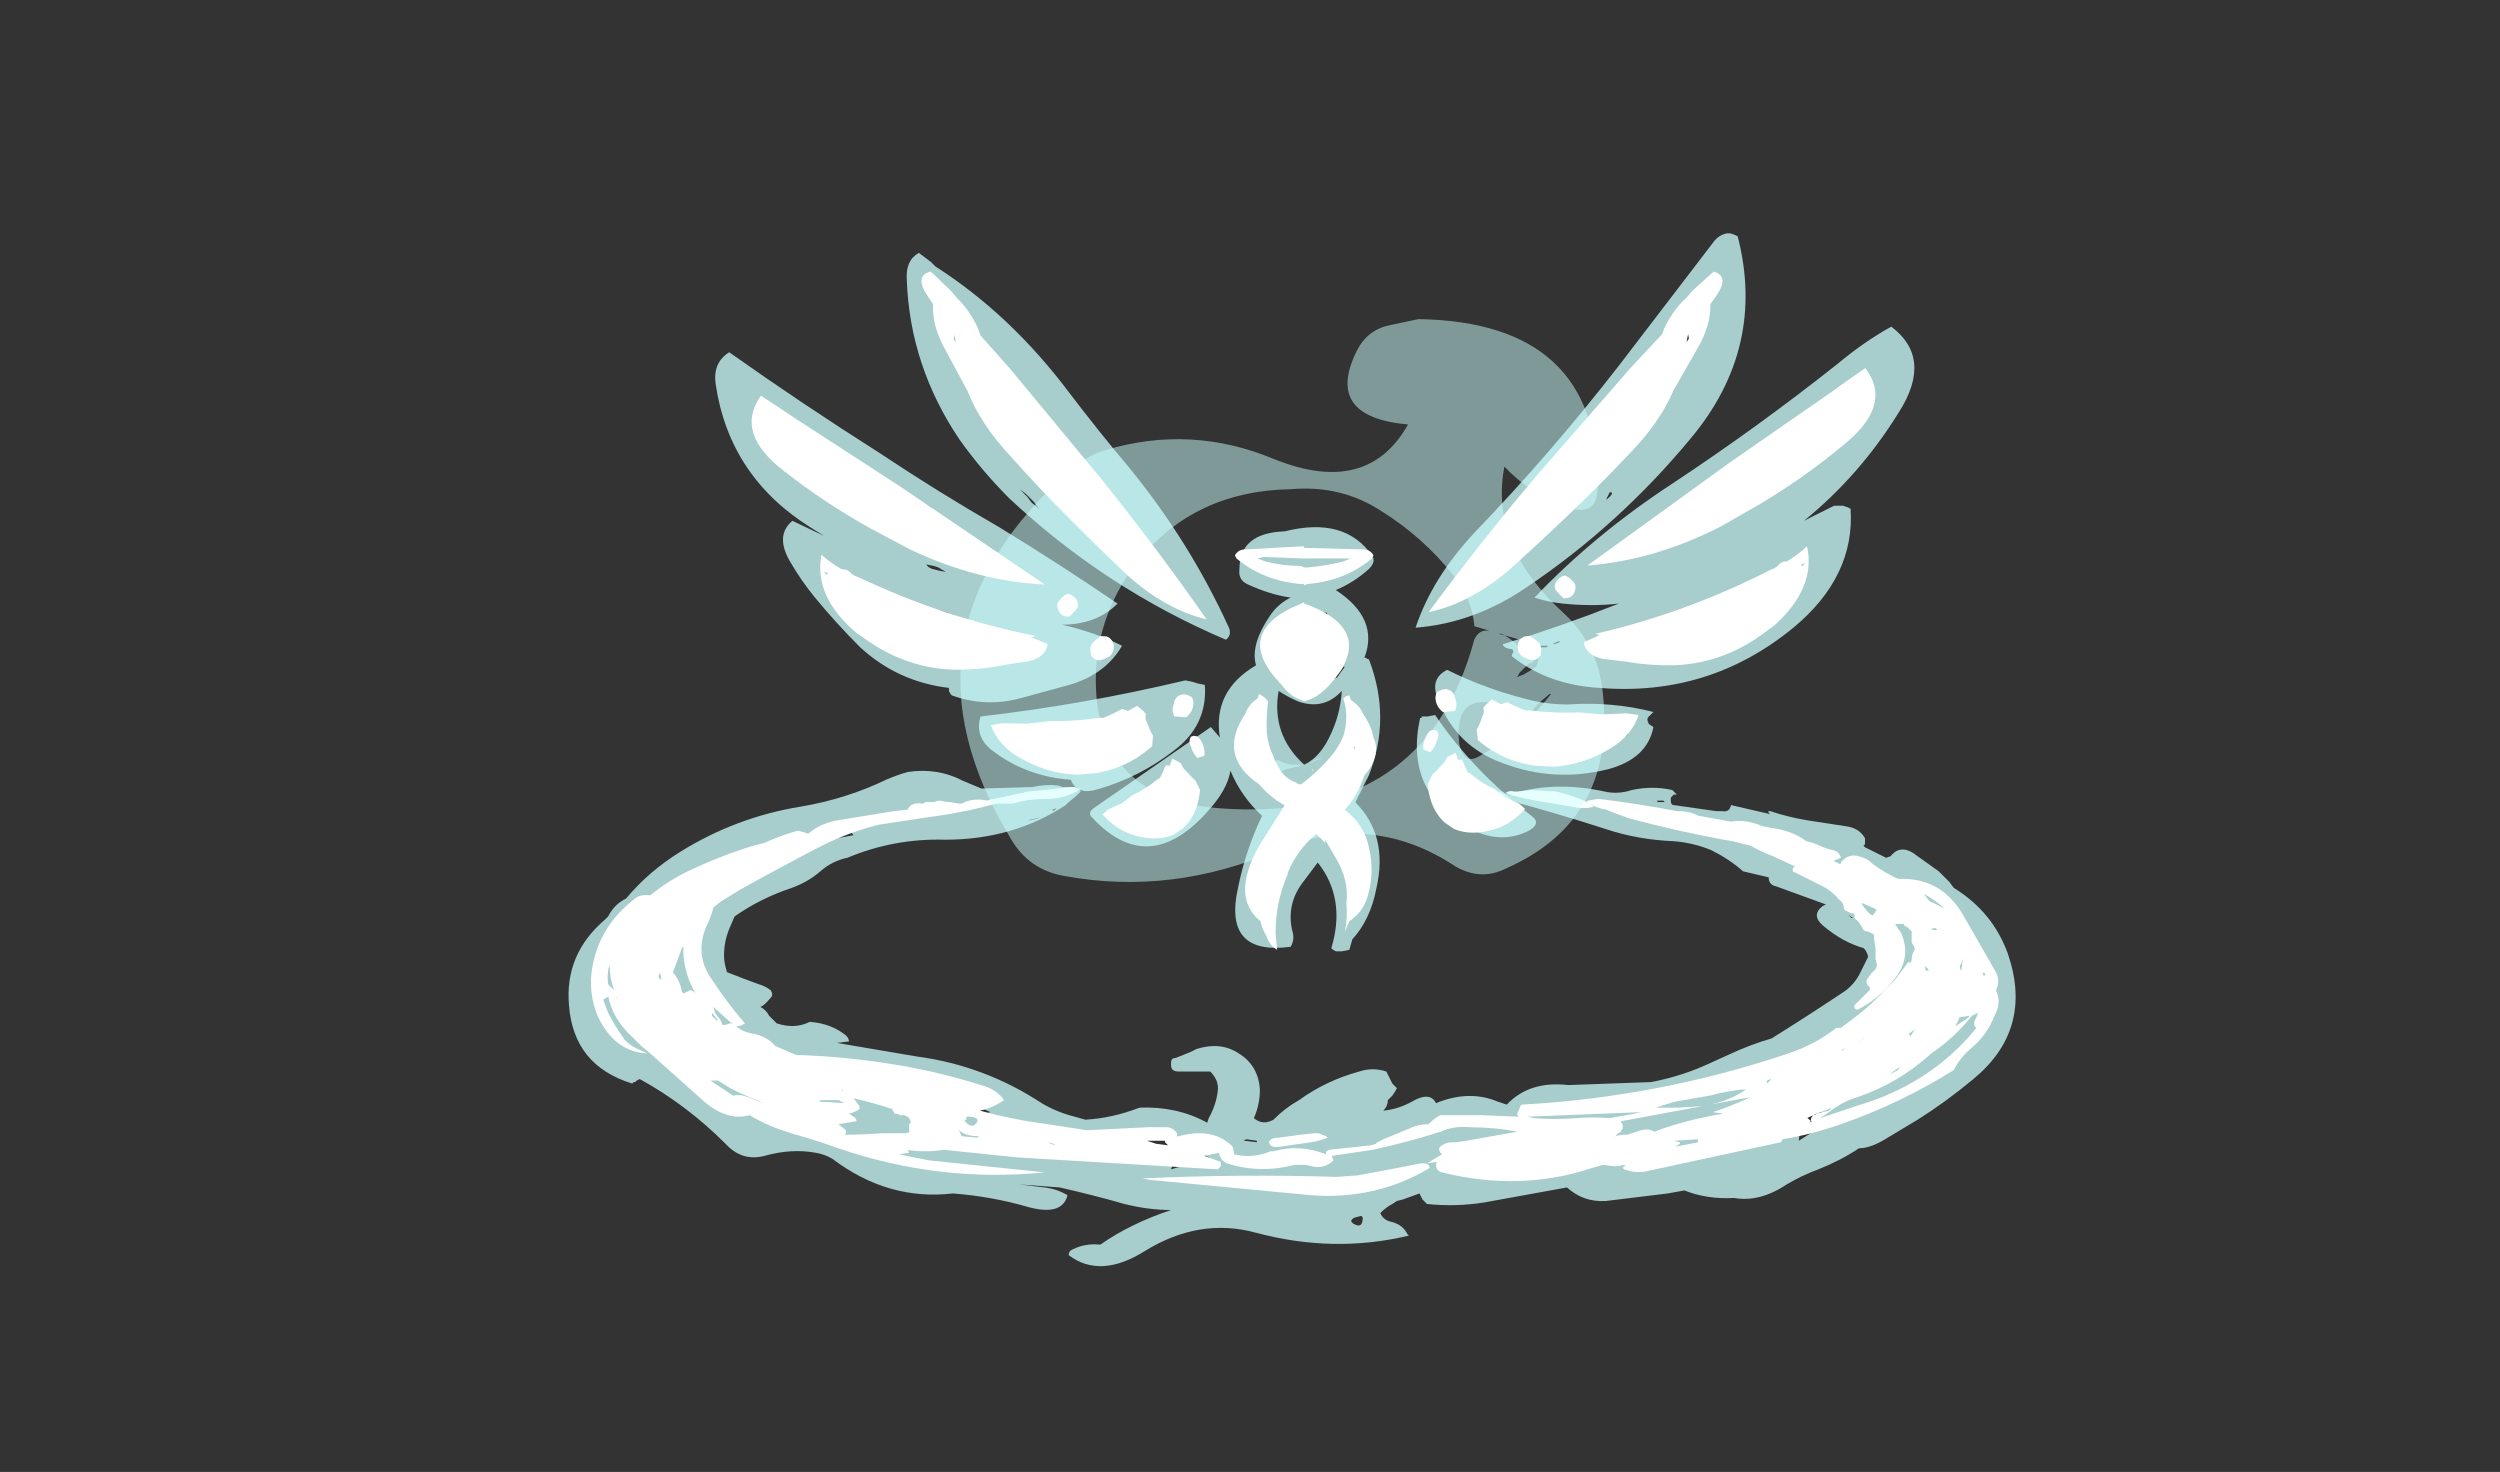 <?xml version="1.0" encoding="UTF-8" standalone="no"?>
<svg xmlns:ffdec="https://www.free-decompiler.com/flash" xmlns:xlink="http://www.w3.org/1999/xlink" ffdec:objectType="frame" height="342.25px" width="581.3px" xmlns="http://www.w3.org/2000/svg">
  <rect width="100%" height="100%" fill="#333333" stroke="none"/>
  <g transform="matrix(1.0, 0.0, 0.0, 1.0, 286.5, 417.85)">
    <use ffdec:characterId="1301" height="16.45" transform="matrix(7.0, 0.0, 0.0, 7.0, -154.55, -238.7)" width="48.1" xlink:href="#shape0"/>
    <use ffdec:characterId="1302" height="23.9" transform="matrix(7.0, 0.0, 0.0, 7.0, -120.1, -363.6)" width="39.85" xlink:href="#shape1"/>
    <use ffdec:characterId="1298" height="13.4" transform="matrix(7.0, 0.0, 0.0, 7.0, 0.3, -290.8)" width="4.75" xlink:href="#shape2"/>
    <use ffdec:characterId="1288" height="9.5" transform="matrix(6.889, -1.216, 1.216, 6.889, 34.135, -340.959)" width="11.5" xlink:href="#shape3"/>
    <use ffdec:characterId="1289" height="6.6" transform="matrix(6.962, -0.704, 0.704, 6.962, 70.641, -324.521)" width="11.25" xlink:href="#shape4"/>
    <use ffdec:characterId="1290" height="3.6" transform="matrix(6.976, -0.553, 0.553, 6.976, 64.951, -285.416)" width="9.9" xlink:href="#shape5"/>
    <use ffdec:characterId="1291" height="2.95" transform="matrix(6.958, -0.762, 0.762, 6.958, 47.067, -257.317)" width="6.65" xlink:href="#shape6"/>
    <use ffdec:characterId="1291" height="2.95" transform="matrix(4.051, 1.358, -3.118, 6.241, 45.995, -248.476)" width="6.65" xlink:href="#shape6"/>
    <use ffdec:characterId="1288" height="9.5" transform="matrix(-6.855, -1.396, -1.396, 6.855, 7.327, -338.945)" width="11.5" xlink:href="#shape3"/>
    <use ffdec:characterId="1289" height="6.6" transform="matrix(-6.981, -0.489, -0.489, 6.981, -32.776, -320.46)" width="11.25" xlink:href="#shape4"/>
    <use ffdec:characterId="1290" height="3.6" transform="matrix(-6.99, -0.339, -0.339, 6.99, -26.639, -285.517)" width="9.9" xlink:href="#shape5"/>
    <use ffdec:characterId="1291" height="2.95" transform="matrix(-6.974, -0.582, -0.582, 6.974, -8.835, -256.172)" width="6.65" xlink:href="#shape6"/>
    <use ffdec:characterId="1291" height="2.95" transform="matrix(-4.057, 1.341, 3.091, 6.254, -7.944, -247.096)" width="6.65" xlink:href="#shape6"/>
  </g>
  <defs>
    <g id="shape0" transform="matrix(1.0, 0.0, 0.0, 1.0, 23.75, 4.85)">
      <path d="M7.2 -4.1 L7.2 -4.15 7.3 -4.15 Q7.45 -4.0 7.7 -4.1 9.1 -4.5 10.7 -4.15 11.15 -4.05 11.6 -4.2 12.3 -4.35 12.95 -4.2 L13.1 -4.05 13.0 -4.05 12.9 -3.95 12.9 -3.85 Q12.9 -3.7 13.0 -3.7 L14.4 -3.5 14.6 -3.5 Q14.85 -3.45 14.9 -3.7 L16.2 -3.4 16.15 -3.45 Q16.1 -3.5 16.2 -3.5 16.8 -3.3 17.4 -3.2 L18.7 -3.0 Q19.15 -2.95 19.35 -2.6 L19.35 -2.4 19.3 -2.35 19.35 -2.3 20.05 -1.95 20.2 -2.0 Q20.55 -2.45 21.1 -2.0 L21.8 -1.5 22.15 -1.15 22.3 -0.95 Q23.6 -0.15 24.1 1.25 24.95 3.75 22.95 5.4 22.05 6.15 21.1 6.75 20.6 7.05 20.1 7.35 19.55 7.7 19.15 7.7 18.55 8.1 17.8 8.4 17.25 8.6 16.75 8.9 15.85 9.5 15.0 9.35 14.1 9.4 13.35 9.1 L12.8 9.2 10.75 9.45 Q10.0 9.5 9.45 9.0 L6.7 9.5 Q5.75 9.65 4.8 9.55 L4.65 9.4 4.55 9.2 4.0 9.4 3.8 9.45 3.65 9.55 Q3.45 9.65 3.25 9.85 3.35 10.1 3.65 10.15 4.0 10.25 4.15 10.55 L4.2 10.6 Q1.7 11.2 -0.9 10.5 -2.75 10.0 -4.55 11.1 -6.05 12.05 -7.1 11.25 -7.1 11.1 -6.95 11.05 -6.55 10.85 -6.05 10.9 -5.05 10.2 -3.7 9.75 -4.45 9.75 -5.25 9.55 -6.3 9.25 -7.4 9.0 L-8.75 8.9 -7.9 9.0 Q-7.5 9.05 -7.15 9.25 L-7.15 9.3 Q-7.35 9.95 -8.45 9.65 -9.65 9.3 -10.95 9.2 -13.1 9.45 -14.95 8.05 -15.2 7.9 -15.5 7.85 -16.3 7.7 -17.2 7.95 -17.95 8.15 -18.5 7.55 -19.8 6.25 -21.35 5.4 L-21.45 5.45 -21.5 5.5 -21.55 5.5 -21.6 5.55 Q-23.55 4.95 -23.7 2.95 -23.85 1.25 -22.5 0.1 L-22.4 0.0 Q-22.2 -0.4 -21.8 -0.6 -21.05 -1.5 -20.0 -2.15 -18.15 -3.3 -16.0 -3.65 -14.5 -3.9 -13.15 -4.55 -12.8 -4.7 -12.45 -4.8 -11.45 -4.95 -10.6 -4.5 L-10.0 -4.25 -8.3 -4.3 Q-7.85 -4.4 -7.45 -4.35 L-7.3 -4.3 -7.1 -4.3 -6.85 -4.25 Q-6.75 -4.25 -6.7 -4.15 -6.9 -3.95 -7.1 -3.8 L-7.2 -3.7 Q-8.95 -2.55 -11.2 -2.55 -12.9 -2.6 -14.45 -1.95 -14.95 -1.85 -15.35 -1.5 -15.75 -1.15 -16.3 -0.95 -17.35 -0.6 -18.2 0.0 L-18.35 0.35 Q-18.55 0.8 -18.55 1.3 -18.55 1.55 -18.45 1.85 -17.95 2.05 -17.4 2.25 -17.2 2.3 -17.0 2.45 -16.9 2.6 -17.0 2.7 -17.25 3.0 -17.35 3.0 -17.15 3.1 -17.05 3.3 L-16.8 3.55 Q-16.2 3.75 -15.7 3.5 -15.0 3.55 -14.5 3.95 -14.4 4.05 -14.4 4.15 L-14.8 4.2 -12.15 4.65 Q-9.9 4.95 -8.0 6.2 -7.5 6.5 -6.9 6.65 L-6.55 6.75 Q-5.65 6.7 -4.75 6.35 -3.5 6.3 -2.5 6.85 L-2.45 6.7 Q-2.2 6.25 -2.15 5.8 -2.1 5.45 -2.4 5.15 L-3.45 5.15 Q-3.7 5.15 -3.7 4.95 L-3.7 4.85 Q-3.7 4.7 -3.55 4.7 -3.3 4.6 -3.05 4.5 L-2.85 4.4 Q-2.05 4.15 -1.45 4.55 -0.8 4.95 -0.75 5.75 -0.75 6.25 -0.95 6.7 -0.65 6.95 -0.3 6.75 0.1 6.35 0.55 6.1 1.45 5.45 2.55 5.15 3.0 5.0 3.45 5.15 L3.65 5.55 3.8 5.7 3.75 5.8 3.65 5.95 3.5 6.1 Q3.5 6.3 3.35 6.45 3.85 6.4 4.3 6.15 4.9 5.8 5.1 6.2 6.2 5.75 7.15 6.15 L7.45 6.25 Q8.2 5.45 9.5 5.6 L12.25 5.5 Q13.3 5.3 14.25 4.85 L14.8 4.6 Q15.55 4.25 16.25 4.05 17.45 3.3 18.65 2.5 18.95 2.3 19.15 1.95 L19.45 1.35 Q19.45 1.25 19.35 1.1 L19.3 1.05 Q18.6 0.85 17.95 0.3 17.55 -0.05 17.95 -0.35 L18.05 -0.4 16.4 -1.0 Q16.15 -1.05 16.15 -1.3 L15.3 -1.5 Q14.85 -1.9 14.25 -2.2 13.65 -2.45 13.0 -2.5 11.8 -2.55 10.75 -2.9 9.05 -3.45 7.35 -3.9 L7.25 -3.9 7.05 -3.85 7.0 -3.85 7.0 -3.9 7.1 -3.95 7.15 -4.0 7.15 -4.05 7.2 -4.1 M12.45 -3.8 L12.7 -3.8 12.65 -3.85 12.45 -3.85 12.45 -3.8 M13.25 -3.15 L13.35 -3.05 13.3 -2.95 14.45 -2.8 14.55 -2.85 13.9 -2.95 Q13.8 -2.95 13.8 -3.05 L13.25 -3.15 M15.95 -2.55 Q15.75 -2.6 15.6 -2.7 L15.6 -2.55 15.75 -2.5 15.95 -2.55 M20.05 -0.8 L20.35 -0.6 20.35 -0.7 20.4 -0.75 Q19.85 -0.95 19.35 -1.2 19.3 -1.55 18.75 -1.45 L18.95 -1.35 Q19.5 -1.1 20.05 -0.8 M21.25 1.85 L21.2 1.8 21.05 1.9 20.9 2.05 20.95 2.2 21.25 1.85 M20.6 2.5 L20.55 2.4 20.45 2.55 20.6 2.5 M22.65 3.15 L22.5 3.25 22.25 3.5 Q22.2 3.55 22.2 3.65 L22.3 3.6 22.5 3.35 22.65 3.15 M18.95 0.05 L18.8 -0.05 18.9 0.05 18.95 0.05 M20.0 3.65 L19.45 4.1 Q19.6 4.05 19.75 3.95 L19.85 3.9 20.0 3.65 Q20.05 3.6 20.0 3.65 M17.55 4.45 L17.95 4.35 18.0 4.25 17.55 4.45 M17.65 5.25 L17.25 5.5 17.4 5.45 Q17.55 5.35 17.75 5.25 L17.65 5.25 M17.55 6.6 Q17.35 6.8 17.1 6.9 L17.1 6.95 Q17.2 7.2 17.15 7.45 L17.7 7.1 17.6 7.1 Q17.6 7.0 17.65 6.95 17.8 6.8 17.85 6.65 17.85 6.5 18.0 6.4 17.7 6.4 17.55 6.6 M2.6 9.95 L2.4 10.0 Q2.2 10.1 2.35 10.2 2.6 10.35 2.65 10.15 2.7 9.95 2.6 9.95 M-20.8 -0.05 L-20.45 -0.3 -20.35 -0.5 -20.75 -0.2 -20.8 -0.2 -20.8 -0.05 M-15.6 -2.45 L-14.25 -2.7 -14.4 -2.9 -14.4 -3.0 -14.65 -2.95 -15.2 -2.75 -15.15 -2.75 -15.2 -2.7 Q-15.2 -2.6 -15.3 -2.55 -15.5 -2.5 -15.75 -2.45 L-15.6 -2.45 M-12.95 -2.9 L-12.95 -2.9 M-7.6 -3.5 L-7.5 -3.6 -7.65 -3.55 -7.6 -3.5 M-8.35 -3.2 Q-8.15 -3.25 -8.0 -3.3 L-8.45 -3.2 -8.35 -3.2 M-10.05 6.6 L-9.7 6.5 Q-10.25 6.25 -10.9 6.0 L-10.6 6.15 -10.25 6.35 -10.25 6.45 -10.2 6.55 -10.05 6.6 M-0.85 7.5 L-0.85 7.45 -1.2 7.4 -1.3 7.45 -1.25 7.45 -0.85 7.5 M-2.65 7.9 L-2.75 7.8 Q-3.0 7.25 -3.95 7.3 L-5.35 7.35 -5.3 7.4 -5.3 7.5 -4.75 7.55 Q-4.05 7.6 -3.65 8.2 L-3.65 8.25 -3.7 8.4 Q-3.4 8.3 -3.1 8.25 L-2.95 8.25 -2.7 8.2 Q-2.6 8.1 -2.4 8.05 L-2.45 8.0 -2.65 7.9 M-5.15 9.0 L-5.15 9.0 M-18.85 2.75 L-18.95 2.6 -18.95 2.65 -18.85 2.75 M-20.05 3.0 L-20.25 2.45 Q-20.3 2.55 -20.4 2.6 L-20.2 2.95 -20.15 3.0 -20.05 3.0 M-21.05 1.25 L-21.05 1.25 M-12.9 7.95 L-13.4 7.45 Q-13.65 7.6 -13.9 7.7 L-12.9 7.95" fill="#ccfffe" fill-opacity="0.753" fill-rule="evenodd" stroke="none"/>
      <path d="M9.9 -3.9 Q10.15 -3.8 10.35 -3.65 10.05 -3.55 9.6 -3.65 L8.4 -3.85 Q7.85 -3.95 7.4 -4.1 7.55 -4.2 7.7 -4.15 L7.8 -4.15 8.3 -4.2 9.1 -4.15 Q9.5 -4.05 9.9 -3.9 M10.45 -3.9 L10.55 -3.9 Q11.8 -3.75 13.1 -3.5 L13.15 -3.5 Q13.45 -3.5 13.7 -3.4 L13.8 -3.35 14.9 -3.15 Q15.15 -3.2 15.45 -3.15 15.7 -3.1 15.95 -3.0 L16.2 -2.95 Q16.95 -2.85 17.4 -2.5 17.65 -2.45 17.85 -2.35 18.05 -2.25 18.3 -2.2 18.5 -2.15 18.55 -1.95 L18.3 -1.85 18.5 -1.75 18.55 -1.75 18.55 -1.8 Q18.8 -2.1 19.15 -2.0 L19.3 -1.95 Q19.45 -1.9 19.6 -1.75 20.0 -1.45 20.45 -1.25 L20.6 -1.25 Q21.85 -1.25 22.55 -0.15 L23.7 1.85 Q23.85 2.15 23.7 2.45 23.9 2.85 23.65 3.3 23.4 3.95 22.85 4.4 22.5 4.7 22.3 5.1 20.55 6.2 18.55 6.9 17.55 7.25 16.6 7.4 L16.6 7.45 16.55 7.5 12.15 8.45 Q11.75 8.55 11.35 8.4 L11.3 8.35 11.4 8.25 11.05 8.3 10.65 8.25 10.3 8.35 Q7.9 9.15 5.3 8.5 5.1 8.45 5.1 8.25 L5.1 8.2 5.15 8.15 4.8 8.2 Q5.05 8.05 5.3 7.9 L5.25 7.85 5.2 7.75 Q5.2 7.65 5.3 7.6 5.45 7.5 5.65 7.5 L5.75 7.5 6.1 7.45 7.8 7.15 Q7.05 7.0 6.2 7.0 5.7 6.95 5.25 7.15 4.15 7.5 3.0 7.75 L1.65 7.95 1.65 8.0 1.7 8.1 Q1.35 8.45 0.8 8.25 L0.4 8.25 Q-0.75 8.55 -1.85 8.2 -2.05 8.1 -2.1 7.9 L-2.1 7.85 -2.6 7.95 -2.05 8.15 -2.05 8.3 -2.15 8.4 -8.85 8.0 -11.25 7.75 Q-11.85 7.85 -12.5 7.75 L-12.45 7.75 -12.4 7.85 -12.75 7.9 -11.75 8.1 -7.9 8.5 Q-11.4 8.85 -14.75 7.7 -15.45 7.45 -16.15 7.25 -17.05 7.0 -17.7 6.6 -18.4 6.8 -19.15 6.2 L-21.0 4.55 -21.3 4.3 -21.6 4.0 Q-22.25 3.4 -22.4 2.65 L-22.45 2.7 -22.55 2.75 -22.55 2.8 -22.4 3.2 -22.15 3.65 -21.85 4.1 Q-21.6 4.35 -21.3 4.45 -21.2 4.5 -21.1 4.55 -22.1 4.5 -22.65 3.5 -23.05 2.75 -22.95 1.85 -22.75 0.35 -21.5 -0.6 -21.3 -0.75 -21.0 -0.7 -20.4 -1.2 -19.65 -1.55 -18.8 -1.95 -17.9 -2.25 -17.6 -2.35 -17.2 -2.45 -16.65 -2.7 -16.1 -2.85 L-15.9 -2.8 -15.75 -2.75 Q-15.35 -3.1 -14.75 -3.2 L-12.9 -3.5 -12.45 -3.55 Q-12.35 -3.8 -11.95 -3.75 L-11.85 -3.8 -11.6 -3.8 -11.4 -3.85 -11.1 -3.8 -11.05 -3.8 -10.75 -3.75 -10.65 -3.75 Q-10.3 -3.95 -9.8 -3.85 L-9.65 -3.9 -9.6 -3.9 -8.9 -4.05 -8.45 -4.15 -7.0 -4.3 -6.9 -4.3 -6.8 -4.25 -6.7 -4.25 Q-7.15 -3.9 -7.95 -3.9 -8.45 -3.9 -8.95 -3.75 L-9.5 -3.75 Q-10.6 -3.45 -11.75 -3.3 L-13.4 -3.05 Q-14.4 -2.8 -15.3 -2.35 -16.65 -1.65 -18.0 -0.9 L-18.65 -0.5 -18.9 -0.3 Q-18.95 -0.1 -19.05 0.15 -19.55 1.1 -19.05 1.95 -18.5 2.8 -17.9 3.5 L-17.85 3.55 Q-18.0 3.65 -18.15 3.65 -17.9 3.85 -17.55 3.9 -17.1 4.0 -16.85 4.3 L-16.15 4.6 Q-14.35 4.65 -12.4 5.0 -11.1 5.25 -9.85 5.65 -9.45 5.8 -9.25 6.1 -9.6 6.35 -10.05 6.45 -8.95 6.75 -7.8 6.9 L-6.5 7.1 -4.45 7.0 -3.85 7.0 Q-3.65 7.0 -3.5 7.2 L-3.5 7.3 -3.45 7.3 Q-2.35 7.0 -1.7 7.6 L-1.65 7.65 -1.6 7.9 Q-1.0 8.05 -0.4 7.8 L-0.3 7.8 Q0.55 7.55 1.45 7.9 L1.45 7.8 1.55 7.75 2.95 7.6 3.1 7.55 3.15 7.5 Q3.25 7.45 3.35 7.4 L4.2 7.05 Q4.5 6.9 4.85 6.9 L4.9 6.85 Q5.0 6.75 5.15 6.65 L5.25 6.6 6.6 6.6 7.85 6.65 7.8 6.6 Q7.8 6.5 7.85 6.45 L7.9 6.3 7.95 6.25 Q12.5 6.0 16.8 4.55 17.7 4.25 18.4 3.7 L18.55 3.7 18.95 3.4 Q19.55 2.95 20.05 2.4 L20.35 2.1 20.8 1.5 20.85 1.55 20.9 1.45 Q20.9 1.25 21.0 1.1 21.0 1.0 20.95 0.95 L20.9 0.85 20.9 0.5 20.75 0.35 20.65 0.3 20.65 0.25 20.35 0.25 20.55 0.55 Q20.9 1.35 20.35 2.05 19.8 2.75 19.1 3.1 L19.0 3.05 19.0 2.95 19.5 2.45 Q19.55 2.35 19.45 2.3 19.4 2.25 19.4 2.15 19.4 2.1 19.45 2.05 L19.55 1.9 19.7 1.75 Q19.75 1.65 19.75 1.6 L19.7 1.4 19.7 1.05 19.65 0.75 19.65 0.6 19.45 0.5 Q19.3 0.5 19.25 0.35 L19.15 0.2 19.0 0.05 19.0 -0.1 18.9 -0.1 18.7 -0.2 18.65 -0.25 Q18.65 -0.45 18.5 -0.55 18.25 -0.85 17.95 -1.0 L16.95 -1.5 16.95 -1.6 17.0 -1.65 17.05 -1.65 16.3 -2.0 Q15.9 -2.15 15.55 -2.35 L14.95 -2.5 14.65 -2.55 Q13.05 -2.85 11.55 -3.25 11.1 -3.4 10.75 -3.55 10.45 -3.6 10.3 -3.7 10.2 -3.75 10.1 -3.8 L10.15 -3.85 10.45 -3.9 M19.25 -0.4 Q19.6 0.1 19.65 -0.1 L19.7 -0.15 19.7 -0.2 19.75 -0.2 19.7 -0.25 19.25 -0.45 19.25 -0.4 M22.0 -0.25 Q21.85 -0.4 21.7 -0.5 21.5 -0.65 21.3 -0.75 L21.5 -0.5 Q21.75 -0.4 22.0 -0.25 M23.3 2.0 L23.35 1.9 23.25 1.85 23.3 2.0 M22.5 1.65 Q22.5 1.75 22.55 1.8 L22.6 1.4 22.55 1.55 22.5 1.65 M21.6 0.45 L21.75 0.45 Q21.7 0.35 21.6 0.4 L21.55 0.4 21.6 0.45 M21.35 1.65 L21.35 1.7 Q21.35 1.8 21.4 1.8 21.5 1.8 21.45 1.75 L21.35 1.65 M22.8 3.3 L22.5 3.35 22.35 3.65 22.8 3.35 22.8 3.3 M22.9 3.3 Q22.3 4.05 21.55 4.55 20.45 5.55 19.1 6.0 18.6 6.15 18.15 6.5 L17.85 6.7 19.2 6.25 Q21.35 5.6 22.8 4.0 L23.05 3.7 Q22.9 3.6 23.05 3.35 L23.1 3.2 22.9 3.3 M19.3 4.05 L19.35 4.0 19.05 4.25 19.3 4.05 M18.7 4.35 L18.55 4.45 18.6 4.45 18.7 4.35 M17.45 6.7 L17.55 6.8 17.5 6.85 17.6 6.8 17.55 6.8 Q17.55 6.6 17.75 6.55 L18.15 6.45 18.25 6.35 17.4 6.7 17.45 6.7 M20.5 5.0 L20.15 5.25 20.45 5.1 20.5 5.0 M20.85 4.0 L21.0 3.75 20.8 3.9 20.85 3.95 20.85 4.0 M21.5 3.75 L21.5 3.75 M13.7 5.9 L13.7 5.9 M13.15 6.35 L13.95 6.3 11.25 6.8 11.25 6.85 11.3 6.9 11.3 7.05 11.25 7.1 11.25 7.15 11.15 7.2 11.05 7.3 11.0 7.3 11.3 7.25 11.45 7.25 11.75 7.15 Q12.15 7.0 12.35 7.15 13.4 6.75 14.65 6.55 L14.3 6.5 Q14.9 6.3 15.55 6.0 L14.2 6.25 Q14.7 6.15 15.15 5.9 L15.4 5.75 15.25 5.75 Q14.75 5.8 14.2 5.95 L13.05 6.15 Q12.7 6.25 12.4 6.35 L13.15 6.35 M11.9 6.5 L8.15 6.65 8.35 6.7 Q9.05 6.75 9.75 6.7 10.3 6.65 10.85 6.7 L11.7 6.55 11.9 6.5 M16.15 5.5 Q16.25 5.4 16.2 5.4 L16.1 5.45 Q16.05 5.6 16.15 5.5 M13.8 7.4 L13.0 7.45 13.2 7.5 13.2 7.55 13.05 7.65 13.8 7.5 13.8 7.4 M12.9 7.45 L12.9 7.45 M4.85 8.25 L4.9 8.35 Q3.05 9.45 0.85 9.25 L-4.4 8.75 -4.65 8.7 Q-1.45 8.55 1.8 8.65 L2.5 8.6 Q3.6 8.4 4.6 8.2 L4.75 8.2 4.85 8.25 M1.05 7.2 L1.2 7.2 1.45 7.3 1.5 7.35 Q1.25 7.45 0.95 7.5 L-0.1 7.65 Q-0.4 7.7 -0.45 7.5 -0.4 7.35 -0.15 7.35 L0.6 7.25 1.05 7.2 M10.55 7.4 L10.55 7.4 M-10.8 5.9 L-10.8 5.9 M-10.55 6.8 L-10.45 6.9 Q-10.3 7.0 -10.2 6.9 -10.0 6.7 -10.35 6.65 L-10.5 6.65 -10.5 6.75 -10.55 6.75 -10.55 6.8 M-7.55 7.6 L-7.6 7.55 -7.8 7.5 -7.7 7.55 -7.55 7.6 M-10.75 7.1 Q-10.7 7.2 -10.65 7.3 L-10.1 7.35 -10.1 7.3 Q-10.4 7.3 -10.6 7.2 L-10.75 7.1 M-4.5 7.45 L-4.2 7.55 -3.8 7.6 -3.9 7.5 -3.9 7.45 -4.5 7.45 M-14.6 5.75 L-14.65 5.8 -14.6 5.8 -14.6 5.75 M-14.55 6.2 L-14.75 6.1 Q-15.05 6.1 -15.4 6.1 L-15.35 6.15 -14.55 6.2 M-13.2 5.7 L-13.2 5.7 M-14.4 5.9 L-14.4 5.9 M-14.2 6.1 L-14.05 6.3 -14.05 6.4 Q-14.2 6.5 -14.4 6.55 L-14.25 6.65 Q-14.15 6.7 -14.15 6.8 L-14.75 6.9 -14.5 7.1 -14.5 7.2 -14.55 7.25 Q-13.95 7.25 -13.3 7.2 L-12.5 7.2 -12.35 7.15 -12.4 7.15 -12.4 6.9 -12.35 6.85 -12.35 6.8 -12.4 6.7 Q-12.5 6.6 -12.6 6.6 L-12.7 6.6 -12.8 6.55 -12.9 6.55 -12.9 6.5 -12.95 6.45 -12.95 6.4 Q-13.55 6.2 -14.2 6.05 L-14.25 6.05 -14.2 6.1 M-19.9 1.0 L-19.95 1.05 -20.15 1.6 -20.25 1.85 Q-20.0 2.15 -19.95 2.5 L-19.9 2.55 -19.85 2.55 -19.8 2.5 -19.75 2.5 -19.7 2.45 -19.65 2.45 -19.55 2.5 -19.5 2.55 Q-19.85 1.95 -19.9 1.25 L-19.9 1.0 M-20.05 2.9 L-20.05 2.9 M-18.8 3.45 L-18.75 3.45 -18.95 3.2 -18.95 3.3 -18.8 3.45 M-18.85 3.2 L-18.7 3.4 Q-18.65 3.45 -18.6 3.6 L-18.5 3.6 -18.35 3.55 -18.25 3.55 -18.35 3.5 -18.8 3.1 -18.9 3.0 -18.85 3.2 M-22.2 2.45 Q-22.35 2.05 -22.35 1.6 -22.45 1.9 -22.4 2.25 L-22.2 2.45 M-22.1 2.7 L-22.15 2.65 -22.0 2.85 -22.1 2.7 M-20.65 2.0 Q-20.65 1.9 -20.7 1.9 -20.75 2.0 -20.7 2.05 -20.6 2.15 -20.65 2.0 M-17.4 6.15 L-17.25 6.2 -18.05 5.85 -18.35 5.7 -18.75 5.45 -19.0 5.45 -18.25 5.95 Q-18.0 5.9 -17.75 6.0 L-17.4 6.15" fill="#ffffff" fill-rule="evenodd" stroke="none"/>
    </g>
    <g id="shape1" transform="matrix(1.0, 0.0, 0.0, 1.0, 19.55, 23.85)">
      <path d="M1.75 -19.95 Q2.1 -20.65 2.85 -20.8 L3.8 -21.0 Q9.8 -20.9 9.75 -15.45 9.75 -14.4 8.75 -14.75 7.55 -15.15 6.65 -16.1 6.15 -13.5 8.6 -11.25 9.7 -10.25 9.9 -8.75 10.45 -4.4 6.7 -2.75 5.8 -2.3 4.9 -2.9 2.15 -4.65 -0.9 -3.35 -4.4 -1.85 -7.95 -2.5 -9.15 -2.7 -9.75 -3.75 -13.9 -10.6 -7.75 -16.0 -7.25 -16.45 -6.6 -16.65 -3.75 -17.5 -1.0 -16.35 2.1 -15.1 3.45 -17.5 0.65 -17.75 1.75 -19.95 M-0.9 -6.35 L-0.85 -6.35 Q-0.7 -6.25 -0.45 -6.2 L-0.1 -6.2 -0.15 -6.15 -0.6 -6.05 Q-1.1 -5.8 -1.35 -6.0 L-1.25 -6.05 -1.05 -6.25 -0.9 -6.35 M0.45 -6.4 Q0.75 -6.45 0.4 -6.35 L0.2 -6.25 Q0.2 -6.3 0.45 -6.4 M5.65 -10.8 L5.65 -10.85 Q5.55 -11.75 4.95 -12.5 3.95 -13.75 2.6 -14.6 1.25 -15.5 -0.45 -15.35 -3.6 -15.3 -5.5 -13.0 -7.1 -10.95 -6.9 -8.45 -6.6 -5.05 -2.8 -4.75 4.0 -4.25 5.65 -10.35 5.8 -10.7 6.15 -10.65 L5.65 -10.8 M6.95 -7.55 Q7.05 -8.0 6.65 -8.15 4.95 -8.7 5.15 -6.9 5.3 -6.15 5.85 -6.5 7.25 -7.3 8.2 -8.55 L8.15 -8.55 7.8 -8.25 7.4 -7.8 Q7.2 -7.55 6.95 -7.55 M7.25 -10.0 L7.55 -9.75 7.65 -9.7 7.6 -9.6 7.45 -9.55 7.15 -9.25 7.1 -9.15 7.05 -9.1 7.3 -9.2 7.55 -9.35 7.7 -9.45 7.75 -9.55 7.75 -9.6 Q7.8 -9.75 7.7 -9.9 7.4 -10.3 7.0 -10.4 L6.45 -10.55 6.55 -10.55 Q6.95 -10.35 7.25 -10.0" fill="#ccfffe" fill-opacity="0.502" fill-rule="evenodd" stroke="none"/>
      <path d="M14.15 -23.85 L14.3 -23.8 14.4 -23.75 Q15.35 -20.05 12.85 -17.05 10.45 -14.15 7.4 -12.1 5.65 -10.9 3.7 -10.75 4.25 -12.4 5.65 -13.9 8.2 -16.55 10.45 -19.45 L13.55 -23.5 Q13.75 -23.8 14.05 -23.85 L14.15 -23.85 M13.6 -21.95 L13.6 -22.2 13.55 -22.25 Q11.85 -20.2 10.2 -18.15 8.5 -16.05 6.7 -14.05 L4.75 -11.9 Q7.4 -13.3 9.45 -15.55 11.0 -17.25 12.3 -19.15 12.75 -19.75 13.05 -20.5 12.65 -20.5 12.75 -20.95 12.8 -21.25 13.0 -21.5 13.2 -21.8 13.55 -21.8 L13.6 -21.95 M13.8 -15.05 L13.95 -15.0 14.05 -14.95 14.1 -14.9 14.1 -14.85 14.15 -14.75 Q15.1 -15.25 15.95 -16.0 16.7 -16.6 17.3 -17.25 17.85 -17.8 18.05 -18.55 18.1 -18.75 18.0 -18.7 16.7 -17.85 15.5 -16.95 14.3 -16.0 13.0 -15.2 L11.5 -14.15 Q12.1 -14.35 12.7 -14.7 13.25 -15.0 13.8 -15.05 M17.9 -14.8 L18.05 -14.75 18.15 -14.7 Q18.3 -12.45 16.25 -10.75 13.45 -8.45 9.8 -8.75 8.1 -8.85 6.9 -9.8 L6.9 -9.85 6.95 -9.95 Q6.95 -10.05 6.8 -10.05 6.6 -10.1 6.6 -10.2 8.55 -10.8 10.45 -11.55 9.55 -11.45 8.6 -11.55 8.1 -11.6 7.65 -11.75 9.65 -13.85 12.25 -15.55 15.05 -17.4 17.7 -19.5 18.6 -20.25 19.5 -20.75 20.9 -19.7 19.75 -17.9 18.45 -15.8 16.6 -14.3 L17.6 -14.8 17.9 -14.8 M10.05 -15.05 Q10.0 -14.95 10.15 -15.1 10.3 -15.25 10.15 -15.25 L10.05 -15.05 M8.1 -10.15 L7.85 -10.15 7.65 -10.1 8.05 -10.1 8.1 -10.15 M8.3 -10.2 L8.45 -10.25 8.5 -10.3 8.45 -10.3 Q8.2 -10.2 8.3 -10.2 M8.75 -7.25 L8.75 -7.0 Q8.2 -6.7 7.5 -6.95 7.4 -7.0 7.4 -6.85 L7.35 -6.75 Q7.6 -6.2 9.05 -6.5 10.0 -6.7 10.75 -7.2 9.8 -7.6 8.75 -7.35 L8.75 -7.25 M11.45 -7.8 Q11.4 -7.75 11.4 -7.7 11.4 -7.65 11.45 -7.55 L11.6 -7.45 Q11.4 -6.4 10.1 -6.05 8.3 -5.6 6.6 -6.25 5.05 -6.8 4.45 -8.35 4.15 -9.05 4.75 -9.35 5.95 -8.75 7.3 -8.4 8.0 -8.2 8.75 -8.2 10.25 -8.3 11.6 -7.95 L11.45 -7.8 M2.15 -12.7 Q1.65 -12.25 1.05 -12.0 2.5 -11.05 2.0 -9.75 L2.05 -9.75 Q2.1 -9.7 2.15 -9.7 2.9 -7.75 2.15 -5.85 L1.7 -4.95 Q2.8 -3.85 2.4 -2.1 2.2 -1.05 1.6 -0.4 L1.5 -0.05 1.25 0.0 1.05 0.0 Q0.95 -0.05 0.9 -0.1 1.4 -1.75 0.45 -2.95 L0.0 -2.35 Q-0.6 -1.6 -0.4 -0.7 -0.3 -0.4 -0.45 -0.15 -2.7 0.15 -2.2 -2.1 -1.95 -3.35 -1.4 -4.5 -2.1 -5.15 -2.45 -6.0 -2.55 -5.35 -3.25 -4.6 -5.2 -2.45 -7.05 -4.45 -7.2 -4.6 -7.0 -4.75 L-3.1 -7.45 -2.8 -7.1 Q-3.05 -8.65 -1.6 -9.5 -1.8 -10.2 -1.1 -11.2 -0.85 -11.55 -0.45 -11.75 -1.15 -11.85 -1.9 -12.2 -2.2 -12.35 -2.15 -12.7 -2.15 -13.9 -0.65 -13.95 1.35 -14.45 2.25 -13.15 2.4 -12.95 2.15 -12.7 M0.65 -11.25 L0.35 -11.3 0.3 -11.3 Q0.05 -11.1 -0.1 -10.8 -0.2 -10.5 -0.25 -10.15 L-0.25 -9.7 Q0.3 -9.65 0.75 -10.2 1.1 -10.65 0.8 -11.1 L0.75 -11.25 0.65 -11.25 M1.1 -9.1 L1.2 -9.25 1.35 -9.45 1.3 -9.45 1.2 -9.3 1.1 -9.2 1.0 -9.05 1.1 -9.1 M1.25 -8.65 Q0.65 -8.0 -0.2 -8.3 -0.55 -8.45 -0.85 -8.65 -1.1 -7.2 0.0 -6.2 0.55 -6.45 0.9 -7.25 1.2 -7.9 1.25 -8.65 M3.9 -7.75 L3.9 -7.8 4.1 -7.8 4.35 -7.85 Q5.6 -6.0 7.55 -4.5 7.9 -4.25 7.45 -4.0 6.55 -3.55 5.55 -4.05 3.3 -5.25 3.85 -7.75 L3.9 -7.75 M1.8 -6.55 L1.75 -6.4 1.75 -6.3 Q1.75 -6.2 1.75 -6.35 1.75 -6.45 1.8 -6.5 1.9 -6.6 1.85 -6.65 L1.8 -6.65 1.8 -6.55 M0.9 -3.55 Q1.45 -2.85 1.6 -1.95 1.75 -2.55 1.75 -3.1 1.75 -3.8 1.4 -4.35 L0.9 -3.55 M0.3 -5.25 L-0.2 -4.85 -0.4 -4.7 -0.25 -4.65 0.0 -4.45 0.3 -4.9 0.5 -5.15 0.3 -5.25 M6.25 -4.8 Q6.2 -4.6 6.45 -4.6 6.65 -4.55 6.75 -4.4 6.8 -4.3 6.95 -4.4 6.8 -4.45 6.7 -4.55 L6.5 -4.7 6.25 -4.8 M15.7 -11.5 L15.2 -11.1 14.85 -10.9 Q15.1 -10.75 15.4 -11.0 15.65 -11.2 15.9 -11.45 L16.2 -11.8 16.15 -11.8 15.7 -11.5 M-11.05 -20.65 Q-10.65 -19.75 -10.1 -18.9 L-9.0 -17.15 Q-8.65 -16.6 -8.95 -16.05 -7.75 -14.8 -6.4 -13.7 L-4.45 -12.2 -4.85 -12.8 Q-5.75 -14.35 -6.85 -15.75 -8.4 -17.7 -10.15 -19.5 -10.55 -19.9 -10.65 -20.25 L-11.05 -20.65 M-8.8 -14.7 L-9.0 -14.95 -9.25 -15.2 -9.45 -15.35 -9.2 -15.1 -9.05 -14.9 -8.8 -14.7 M-11.45 -17.0 Q-13.1 -19.45 -13.2 -22.3 -13.25 -22.95 -12.8 -23.2 L-12.4 -22.9 -12.25 -22.75 Q-9.75 -21.15 -7.8 -18.55 -6.85 -17.3 -5.8 -16.05 -3.8 -13.6 -2.5 -10.75 -2.4 -10.5 -2.6 -10.35 -6.6 -12.05 -9.8 -15.05 -10.7 -15.95 -11.45 -17.0 M-19.1 -19.9 Q-16.7 -18.2 -14.1 -16.55 -12.15 -15.25 -10.15 -14.1 -8.1 -12.85 -6.2 -11.55 -6.9 -10.85 -8.05 -10.85 -6.95 -10.6 -6.05 -10.15 -6.6 -9.2 -7.8 -8.85 L-9.45 -8.4 Q-10.6 -8.1 -11.7 -8.5 L-11.75 -8.55 -11.8 -8.65 -11.8 -8.75 Q-13.5 -8.95 -14.75 -10.1 -15.55 -10.9 -16.25 -11.75 -16.7 -12.3 -17.05 -12.9 -17.6 -13.8 -17.0 -14.3 L-15.95 -13.8 -16.35 -14.05 Q-19.1 -15.75 -19.55 -18.85 -19.65 -19.55 -19.1 -19.9 M-11.9 -21.15 L-11.9 -20.9 -11.8 -20.65 -11.75 -20.45 Q-11.7 -20.55 -11.75 -20.7 L-11.85 -20.95 Q-11.85 -21.1 -11.9 -21.15 M-15.85 -16.85 L-15.9 -16.85 Q-15.25 -16.05 -14.5 -15.35 -13.8 -14.7 -12.8 -14.5 -12.3 -14.4 -11.8 -14.1 L-12.2 -14.4 Q-12.35 -14.5 -12.35 -14.65 L-12.4 -14.75 Q-13.45 -15.3 -14.5 -16.0 L-15.85 -16.85 M-12.55 -12.85 Q-12.5 -12.75 -12.35 -12.7 L-12.15 -12.65 -11.9 -12.6 -12.15 -12.75 -12.3 -12.8 -12.55 -12.85 M-14.2 -11.35 L-13.75 -11.35 Q-14.85 -11.85 -15.85 -12.4 L-16.0 -12.5 Q-15.5 -11.75 -14.9 -11.0 -14.0 -9.95 -12.65 -9.6 -11.8 -9.35 -11.15 -9.55 -11.95 -9.6 -12.6 -10.15 -12.9 -10.35 -12.95 -10.15 -13.25 -10.25 -13.8 -10.5 -14.2 -10.7 -14.25 -11.1 L-14.2 -11.35 M-11.7 -11.15 L-11.4 -10.9 -11.25 -10.8 Q-11.8 -10.75 -12.35 -10.85 -12.0 -10.65 -11.7 -10.4 -11.5 -10.25 -11.2 -10.2 L-8.8 -10.3 Q-10.5 -10.75 -12.15 -11.35 L-11.7 -11.15 M-3.6 -11.55 L-3.6 -11.55 M-3.7 -8.95 L-3.55 -8.9 -3.3 -8.85 Q-3.2 -7.5 -4.35 -6.65 -5.45 -5.8 -6.8 -5.4 -7.55 -5.15 -7.75 -5.7 -9.25 -5.8 -10.4 -6.7 -10.95 -7.15 -10.75 -7.8 -7.3 -8.2 -3.95 -9.0 L-3.7 -8.95 M-9.95 -7.1 L-9.75 -6.95 -9.4 -6.75 -9.15 -6.65 -8.9 -6.6 -8.0 -6.4 Q-8.05 -6.5 -8.0 -6.65 -7.9 -6.9 -7.65 -6.95 -7.45 -7.0 -7.3 -7.05 -7.15 -7.1 -7.0 -7.2 L-5.85 -7.85 -5.95 -7.85 -7.55 -7.55 -8.95 -7.35 -10.15 -7.3 Q-10.05 -7.15 -9.95 -7.1 M-5.9 -7.1 L-6.35 -6.85 Q-6.55 -6.7 -6.75 -6.6 L-7.05 -6.45 Q-6.75 -6.5 -6.5 -6.6 -6.25 -6.7 -6.05 -6.85 L-5.85 -7.05 Q-5.75 -7.15 -5.85 -7.1 L-5.9 -7.1 M-6.45 -4.5 Q-6.05 -4.0 -5.35 -4.4 -5.1 -4.55 -4.9 -4.8 -4.7 -5.05 -4.65 -5.35 -4.55 -5.6 -4.55 -5.65 L-5.2 -5.2 -5.95 -4.8 -6.45 -4.5 M-1.0 -6.15 L-0.95 -6.25 -1.25 -6.55 Q-1.15 -6.35 -1.0 -6.15 M-0.9 -5.25 Q-1.05 -5.35 -1.15 -5.4 L-0.95 -5.2 -0.9 -5.25 M-1.1 -3.6 Q-0.85 -3.7 -0.65 -3.85 L-0.9 -4.05 -1.1 -3.6 M-1.2 -2.5 Q-1.45 -2.1 -1.4 -1.6 -1.35 -1.25 -1.15 -1.05 -1.1 -1.3 -1.05 -1.6 -1.05 -2.05 -0.85 -2.5 L-0.5 -3.2 Q-0.95 -2.95 -1.2 -2.5" fill="#ccfffe" fill-opacity="0.753" fill-rule="evenodd" stroke="none"/>
    </g>
    <g id="shape2" transform="matrix(1.0, 0.0, 0.0, 1.0, 2.35, 13.45)">
      <path d="M2.25 -13.05 Q1.35 -12.3 0.1 -12.2 L0.0 -12.15 0.0 -12.2 -0.1 -12.2 Q-1.35 -12.3 -2.25 -13.05 L-2.3 -13.15 Q-2.2 -13.35 -1.95 -13.35 L-0.1 -13.45 0.0 -13.45 0.0 -13.4 0.1 -13.4 1.95 -13.35 Q2.2 -13.35 2.3 -13.15 L2.25 -13.05 M0.1 -12.75 Q0.7 -12.8 1.3 -12.95 L1.55 -13.05 -0.1 -13.05 -1.35 -13.1 -1.55 -13.05 -1.3 -12.95 Q-0.7 -12.8 -0.1 -12.8 L0.0 -12.75 0.1 -12.75 M0.15 -11.5 Q2.45 -10.6 0.8 -8.8 0.45 -8.45 0.15 -8.35 L0.0 -8.3 -0.1 -8.35 Q-0.45 -8.45 -0.75 -8.85 -2.45 -10.6 -0.1 -11.55 L0.0 -11.6 0.0 -11.55 0.15 -11.5 M1.3 -7.15 Q1.5 -7.8 1.3 -8.4 1.4 -8.5 1.5 -8.5 L1.55 -8.35 Q1.85 -8.15 1.95 -7.9 2.25 -7.45 2.3 -7.1 2.5 -6.7 2.25 -6.2 2.15 -6.0 2.0 -5.85 1.8 -5.2 1.35 -4.7 2.0 -4.2 2.15 -3.45 2.35 -2.6 2.1 -1.8 1.95 -1.3 1.5 -1.0 L1.35 -0.65 Q1.45 -1.1 1.4 -1.6 1.5 -2.35 1.05 -3.1 L0.7 -3.7 0.7 -3.6 0.4 -3.9 Q-0.25 -3.35 -0.55 -2.6 L-0.55 -2.55 Q-0.95 -1.65 -0.95 -0.6 L-0.9 -0.05 Q-1.15 -0.2 -1.25 -0.5 -1.4 -0.75 -1.45 -1.0 -2.45 -1.8 -1.5 -3.5 L-0.65 -4.85 -0.9 -5.0 Q-1.25 -5.25 -1.5 -5.55 -2.9 -6.5 -1.95 -7.9 -1.85 -8.2 -1.55 -8.4 L-1.5 -8.55 Q-1.3 -8.45 -1.2 -8.3 -1.25 -7.9 -1.25 -7.45 -1.25 -7.05 -1.1 -6.65 L-1.05 -6.55 Q-0.95 -6.25 -0.75 -5.95 -0.55 -5.7 -0.25 -5.6 L-0.25 -5.55 -0.2 -5.6 -0.2 -5.55 -0.1 -5.55 Q0.5 -6.0 0.95 -6.55 1.15 -6.8 1.3 -7.15 M1.75 -7.05 L1.75 -7.05 M1.7 -6.8 L1.65 -6.8 1.65 -6.7 1.7 -6.8 M0.3 -6.05 L0.25 -6.0 0.3 -6.0 0.3 -6.05 M0.8 -5.15 L0.8 -5.15" fill="#ffffff" fill-rule="evenodd" stroke="none"/>
    </g>
    <g id="shape3" transform="matrix(1.0, 0.0, 0.0, 1.0, 5.75, 9.5)">
      <path d="M5.55 -9.5 Q6.05 -9.25 5.5 -8.7 L5.25 -8.45 Q5.15 -7.75 4.55 -7.05 L3.55 -5.85 Q2.9 -4.85 1.7 -4.0 0.5 -3.1 -0.8 -2.25 -1.85 -1.55 -2.9 -0.9 -4.35 -0.05 -5.75 0.0 -3.65 -2.0 -1.3 -3.95 L-0.8 -4.35 2.3 -6.85 3.5 -7.75 Q3.65 -8.05 4.0 -8.4 4.25 -8.65 4.5 -8.8 L4.75 -9.0 5.3 -9.35 5.55 -9.5 M4.35 -7.6 L4.25 -7.35 4.35 -7.45 4.35 -7.6" fill="#ffffff" fill-rule="evenodd" stroke="none"/>
    </g>
    <g id="shape4" transform="matrix(1.0, 0.0, 0.0, 1.0, 6.2, 5.6)">
      <path d="M0.85 -1.45 L-0.5 -0.85 Q-2.8 0.05 -5.05 0.0 L-0.05 -2.9 0.85 -3.4 3.65 -4.95 Q4.25 -5.3 4.8 -5.6 5.6 -4.3 3.85 -3.15 2.45 -2.2 0.85 -1.45 M-5.6 0.45 Q-5.45 0.6 -5.55 0.8 -5.65 1.05 -5.95 1.0 L-6.15 0.75 Q-6.25 0.6 -6.15 0.45 -6.05 0.3 -5.85 0.25 -5.7 0.3 -5.6 0.45" fill="#ffffff" fill-rule="evenodd" stroke="none"/>
    </g>
    <g id="shape5" transform="matrix(1.0, 0.0, 0.0, 1.0, 6.05, 3.6)">
      <path d="M2.65 -2.95 L2.75 -3.0 Q2.9 -3.15 3.0 -3.15 L3.1 -3.15 Q3.5 -3.35 3.8 -3.6 4.0 -2.2 2.5 -1.05 L2.25 -0.9 Q0.8 0.05 -0.85 0.0 -1.75 -0.05 -2.5 -0.25 L-3.25 -0.4 Q-3.8 -0.55 -3.85 -1.0 L-3.3 -1.2 -3.45 -1.25 Q-0.4 -1.7 2.5 -2.9 L2.65 -2.95 M3.7 -3.05 L3.55 -3.0 3.6 -2.95 3.7 -3.05 M-5.9 -1.3 L-5.8 -1.35 -5.6 -1.35 -5.55 -1.3 Q-5.4 -1.2 -5.3 -1.05 -5.25 -0.9 -5.3 -0.75 L-5.3 -0.7 Q-5.5 -0.45 -5.75 -0.6 -6.05 -0.7 -6.05 -1.0 -6.05 -1.15 -5.95 -1.25 L-5.9 -1.3" fill="#ffffff" fill-rule="evenodd" stroke="none"/>
    </g>
    <g id="shape6" transform="matrix(1.0, 0.0, 0.0, 1.0, 3.95, 2.95)">
      <path d="M2.3 -1.5 L2.7 -1.4 Q2.4 -0.75 1.65 -0.4 0.7 0.05 -0.3 0.0 L-0.9 -0.1 Q-1.9 -0.35 -2.6 -1.05 L-2.7 -1.15 -2.7 -1.5 -2.6 -1.65 -2.45 -1.95 Q-2.4 -2.0 -2.4 -2.1 L-2.4 -2.2 -2.3 -2.3 -2.15 -2.4 -2.1 -2.45 -1.8 -2.25 -1.6 -2.3 Q-1.3 -2.1 -1.0 -1.95 L-0.9 -1.95 Q-0.05 -1.75 0.75 -1.7 L1.5 -1.55 2.3 -1.5 M-3.55 -2.95 L-3.45 -2.9 Q-3.3 -2.8 -3.3 -2.6 -3.25 -2.45 -3.3 -2.3 L-3.35 -2.2 -3.75 -2.2 Q-3.95 -2.4 -3.95 -2.65 -3.95 -2.75 -3.9 -2.85 L-3.85 -2.9 -3.7 -2.95 -3.55 -2.95" fill="#ffffff" fill-rule="evenodd" stroke="none"/>
    </g>
  </defs>
</svg>
